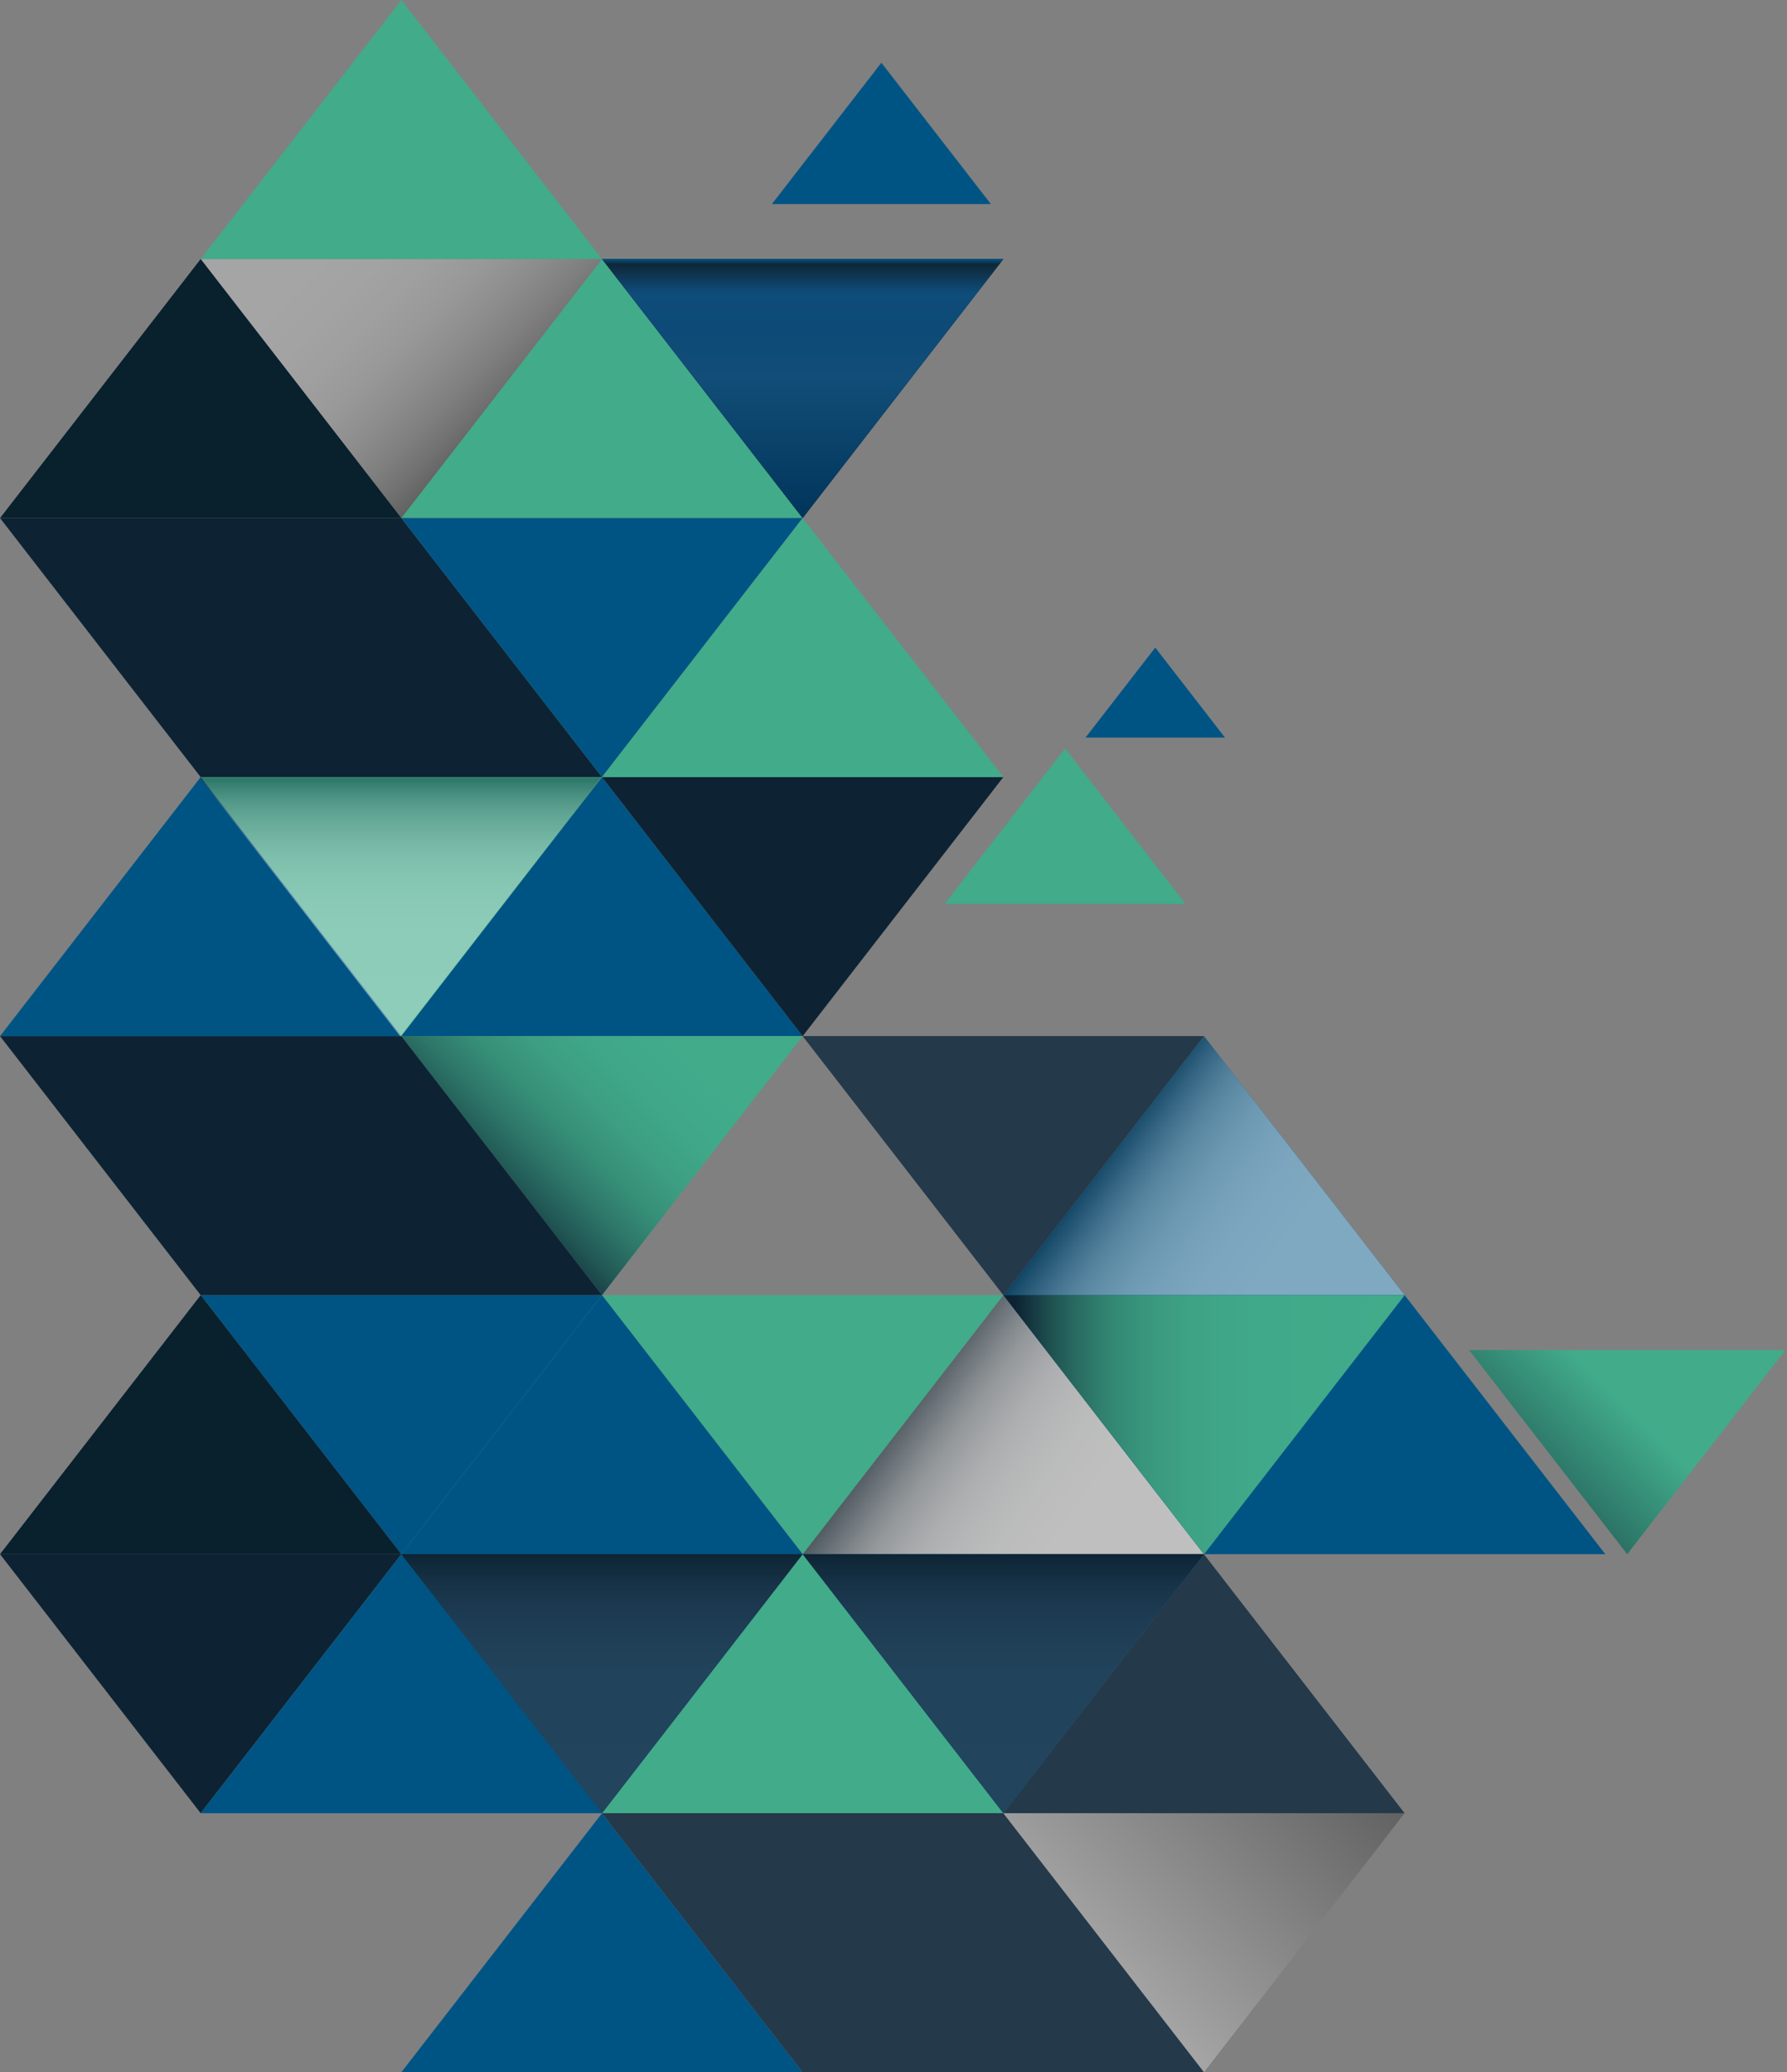 <svg width="659" height="764" viewBox="0 0 659 764" fill="none" xmlns="http://www.w3.org/2000/svg">
<rect x="0" y="0" width="659" height="764" fill="#808080" stroke="none"/>
<path style="mix-blend-mode:multiply" opacity="0.5" d="M443.992 573.006L430.402 555.454L370.002 477.518L296.011 573.006H443.992Z" fill="url(#paint0_linear_156_2633)"/>
<path d="M658.378 497.75H541.772V497.758L600.071 573.006H600.088L658.387 497.758L658.378 497.75Z" fill="url(#paint1_linear_156_2633)"/>
<path d="M222.004 477.501L295.995 572.99H296.011L370.002 477.501L369.993 477.493H222.012L222.004 477.501Z" fill="#41AB8A"/>
<path d="M369.994 668.486H370.01H517.966L443.992 573.023L443.976 573.006L369.994 668.486Z" fill="#24394A"/>
<path d="M74.015 286.499L74.007 286.507L147.997 381.996H148.014L222.004 286.507L221.996 286.499H74.015Z" fill="#41AB8A"/>
<path style="mix-blend-mode:multiply" opacity="0.3" d="M370.002 668.503L369.994 668.487H369.986L369.977 668.503L443.968 763.992H443.984L517.975 668.503L517.966 668.487H370.01L370.002 668.503Z" fill="url(#paint2_linear_156_2633)"/>
<path d="M295.995 381.996L222.005 286.507L148.014 381.996H295.995Z" fill="#005484"/>
<path d="M148.005 382.004L221.996 477.493H222.012L296.003 382.004L295.995 381.996H148.014L148.005 382.004Z" fill="url(#paint3_linear_156_2633)"/>
<path d="M222.005 95.505L148.014 190.994H295.995L222.005 95.505Z" fill="#41AB8A"/>
<path style="mix-blend-mode:multiply" opacity="0.3" d="M147.997 190.994H148.014L222.004 95.505L221.996 95.497H74.015L74.007 95.505L147.997 190.994Z" fill="url(#paint4_linear_156_2633)"/>
<path d="M148.006 0.008L74.016 95.497H221.997L148.006 0.008Z" fill="#41AB8A"/>
<path d="M221.996 477.493H74.015L74.007 477.501L147.997 572.99H148.014L222.004 477.501L221.996 477.493Z" fill="#005484"/>
<path d="M147.997 381.996H0.017L0.008 382.004L73.999 477.493H74.015H221.996L148.006 382.004L147.997 381.996Z" fill="url(#paint5_linear_156_2633)"/>
<path d="M147.997 381.996L74.007 286.507L0.016 381.996H147.997Z" fill="#005484"/>
<path d="M0.016 572.99H147.997L74.007 477.501L0.016 572.99Z" fill="#09202D"/>
<path d="M0.017 572.99L0.008 573.006L73.999 668.487H74.015L148.006 573.006L147.997 572.99H0.017Z" fill="url(#paint6_linear_156_2633)"/>
<path d="M0.016 572.99L74.007 477.501L0.016 572.99Z" fill="#09202D"/>
<path d="M0.016 572.99L74.007 477.501L0.016 572.99Z" fill="url(#paint7_linear_156_2633)"/>
<path d="M221.997 668.52L148.014 763.992H295.97L221.997 668.52Z" fill="#005484"/>
<path d="M0.017 191.002H0.008L73.999 286.499L74.007 286.507L74.015 286.499H221.996L148.006 191.002H147.997H0.017Z" fill="#0D2333"/>
<path d="M74.007 95.505L0.016 190.994H147.997L74.007 95.505Z" fill="#09202D"/>
<path d="M221.997 668.52L295.97 763.992H295.987H295.995H296.012H443.968L369.977 668.503L369.969 668.487H222.013L222.005 668.503L221.997 668.487H221.988L221.98 668.503L221.997 668.52Z" fill="#24394A"/>
<path d="M369.986 668.486H369.994L296.004 573.006L222.013 668.486H369.969H369.986Z" fill="#41AB8A"/>
<path d="M295.995 190.994H296.011L370.002 95.505L369.993 95.497H222.012L222.004 95.505L295.995 190.994Z" fill="#09202D"/>
<path d="M464.672 546.33L444.009 572.99H591.99L518 477.501L464.672 546.33Z" fill="#005484"/>
<path d="M518 477.501L517.991 477.493L444.001 382.004L370.01 477.493V477.501V477.493H369.994L370.002 477.501L430.394 555.445L443.993 572.99H296.012H295.995L222.005 477.501L148.014 572.99H147.998L148.006 573.006L74.016 668.487H221.988H221.997L222.005 668.503L222.013 668.487L296.004 573.006L369.994 668.487L443.976 573.006L443.993 573.023L444.001 573.006L444.009 572.99L464.672 546.33L518 477.501Z" fill="#005484"/>
<path d="M369.993 477.493H370.01L444 382.004L443.992 381.996H296.011L296.003 382.004L369.993 477.493Z" fill="#24394A"/>
<path d="M370.01 668.487H369.994L370.002 668.503L370.01 668.487Z" fill="#0D2333"/>
<path d="M148.014 381.996H147.997L148.006 382.004L148.014 381.996Z" fill="#0D2333"/>
<path d="M221.996 477.493L222.004 477.501L222.013 477.493H221.996Z" fill="#0D2333"/>
<path d="M74.007 668.503L74.016 668.487H73.999L74.007 668.503Z" fill="#0D2333"/>
<path d="M148.014 763.992H147.997L148.006 764L148.014 763.992Z" fill="#0D2333"/>
<path d="M0 572.99L0.008 573.006L0.017 572.99H0Z" fill="#0D2333"/>
<path d="M74.015 95.497H74.007V95.506L74.015 95.497Z" fill="#0D2333"/>
<path d="M0.017 763.992H0L0.008 764L0.017 763.992Z" fill="#0D2333"/>
<path d="M451.735 271.932L426.026 238.755L400.318 271.932H451.735Z" fill="#005484"/>
<path d="M365.403 75.231L325.029 23.128L284.654 75.231H365.403Z" fill="#005484"/>
<path d="M74.007 477.501L74.016 477.493H73.999L74.007 477.501Z" fill="#0D2333"/>
<path d="M370.01 95.497H369.994L370.002 95.505L370.01 95.497Z" fill="#0D2333"/>
<path d="M148.014 190.994H147.997L148.006 191.002L148.014 190.994Z" fill="#0D2333"/>
<path d="M518.007 668.487H517.991L517.999 668.503L518.007 668.487Z" fill="#0D2333"/>
<path d="M591.998 573.006L592.006 572.99H591.99L591.998 573.006Z" fill="#0D2333"/>
<path d="M148.005 0V0.009L148.014 0H148.005Z" fill="#0D2333"/>
<path d="M518.007 477.493H517.991L517.999 477.501L518.007 477.493Z" fill="#0D2333"/>
<path d="M222.013 95.497H221.996L222.004 95.505L222.013 95.497Z" fill="#0D2333"/>
<path d="M444.009 381.996H443.992L444 382.004L444.009 381.996Z" fill="#0D2333"/>
<path d="M369.994 286.499H222.013H221.996L222.004 286.507L295.995 381.996L296.003 382.004L296.011 381.996L370.002 286.507L370.01 286.499H369.994Z" fill="#0D2333"/>
<path d="M148.014 191.002H148.005L221.996 286.499L295.995 191.002H148.014Z" fill="#005484"/>
<path d="M295.995 191.002L221.996 286.499H370.035L295.995 191.002Z" fill="#41AB8A"/>
<path d="M221.98 668.495H221.996L295.97 573.023L295.962 573.006L295.97 572.998H147.998L147.989 573.006L221.98 668.495Z" fill="url(#paint8_linear_156_2633)"/>
<path d="M370.01 668.495H370.027L444.001 573.023L443.992 573.006L444.001 572.998H296.028L296.02 573.006L370.01 668.495Z" fill="url(#paint9_linear_156_2633)"/>
<path d="M295.995 191.002L370.01 95.53L370.002 95.513L370.01 95.505H222.037L222.029 95.513L295.995 191.002Z" fill="url(#paint10_linear_156_2633)"/>
<path style="mix-blend-mode:multiply" opacity="0.4" d="M147.642 382.178H147.659L221.633 286.706L221.624 286.689L221.633 286.681H73.66L73.652 286.689L147.642 382.178Z" fill="url(#paint11_linear_156_2633)"/>
<path style="mix-blend-mode:multiply" opacity="0.5" d="M517.966 477.484L504.376 459.94L443.976 381.996L369.994 477.484H517.966Z" fill="url(#paint12_linear_156_2633)"/>
<path d="M497.337 504.161L517.999 477.501H370.018L444.009 572.99L497.337 504.161Z" fill="url(#paint13_linear_156_2633)"/>
<path d="M392.774 275.952L348.363 333.267L348.355 333.275H348.363H437.193L392.774 275.952Z" fill="#41AB8A"/>
<defs>
<linearGradient id="paint0_linear_156_2633" x1="272.603" y1="481.968" x2="425.861" y2="591.791" gradientUnits="userSpaceOnUse">
<stop offset="0.37" stop-color="#0D2333"/>
<stop offset="0.4" stop-color="#394B58"/>
<stop offset="0.43" stop-color="#62707B"/>
<stop offset="0.46" stop-color="#88939B"/>
<stop offset="0.49" stop-color="#A8B0B6"/>
<stop offset="0.53" stop-color="#C4C9CD"/>
<stop offset="0.57" stop-color="#DADDDF"/>
<stop offset="0.62" stop-color="#EBECEE"/>
<stop offset="0.68" stop-color="#F6F7F8"/>
<stop offset="0.76" stop-color="#FDFDFD"/>
<stop offset="1" stop-color="white"/>
</linearGradient>
<linearGradient id="paint1_linear_156_2633" x1="531.747" y1="574.561" x2="618.823" y2="487.485" gradientUnits="userSpaceOnUse">
<stop offset="0.03" stop-color="#0D2333"/>
<stop offset="0.44" stop-color="#2E796A"/>
<stop offset="0.71" stop-color="#41AB8A"/>
</linearGradient>
<linearGradient id="paint2_linear_156_2633" x1="401.608" y1="721.624" x2="486.36" y2="636.88" gradientUnits="userSpaceOnUse">
<stop stop-color="white"/>
<stop offset="1" stop-color="#1C1C1B"/>
</linearGradient>
<linearGradient id="paint3_linear_156_2633" x1="149.478" y1="465.284" x2="280.543" y2="334.21" gradientUnits="userSpaceOnUse">
<stop offset="0.17" stop-color="#0D2333"/>
<stop offset="0.2" stop-color="#14343E"/>
<stop offset="0.27" stop-color="#215855"/>
<stop offset="0.34" stop-color="#2D7668"/>
<stop offset="0.41" stop-color="#368E77"/>
<stop offset="0.49" stop-color="#3C9E82"/>
<stop offset="0.58" stop-color="#40A888"/>
<stop offset="0.69" stop-color="#41AB8A"/>
</linearGradient>
<linearGradient id="paint4_linear_156_2633" x1="105.629" y1="63.882" x2="190.381" y2="148.626" gradientUnits="userSpaceOnUse">
<stop stop-color="white"/>
<stop offset="0.26" stop-color="#FDFDFD"/>
<stop offset="0.41" stop-color="#F5F5F5"/>
<stop offset="0.52" stop-color="#E7E7E7"/>
<stop offset="0.62" stop-color="#D4D4D4"/>
<stop offset="0.7" stop-color="#BBBBBB"/>
<stop offset="0.78" stop-color="#9C9C9C"/>
<stop offset="0.86" stop-color="#787877"/>
<stop offset="0.93" stop-color="#4E4E4D"/>
<stop offset="1" stop-color="#1C1C1B"/>
</linearGradient>
<linearGradient id="paint5_linear_156_2633" x1="0.017" y1="429.748" x2="222.004" y2="429.748" gradientUnits="userSpaceOnUse">
<stop stop-color="#0D2333"/>
<stop offset="0.14" stop-color="#0D2333"/>
<stop offset="1" stop-color="#0D2333"/>
</linearGradient>
<linearGradient id="paint6_linear_156_2633" x1="31.639" y1="626.127" x2="116.391" y2="541.375" gradientUnits="userSpaceOnUse">
<stop stop-color="#0D2333"/>
<stop offset="0.14" stop-color="#0D2333"/>
<stop offset="1" stop-color="#0D2333"/>
</linearGradient>
<linearGradient id="paint7_linear_156_2633" x1="37.016" y1="477.509" x2="37.016" y2="668.478" gradientUnits="userSpaceOnUse">
<stop stop-color="#0D2333"/>
<stop offset="0.14" stop-color="#0D2333"/>
<stop offset="1" stop-color="#0D2333"/>
</linearGradient>
<linearGradient id="paint8_linear_156_2633" x1="221.988" y1="572.998" x2="221.988" y2="668.495" gradientUnits="userSpaceOnUse">
<stop stop-color="#0D2333"/>
<stop offset="0.02" stop-color="#0F2738"/>
<stop offset="0.13" stop-color="#183449"/>
<stop offset="0.27" stop-color="#1E3D54"/>
<stop offset="0.46" stop-color="#21435B"/>
<stop offset="1" stop-color="#22445D"/>
</linearGradient>
<linearGradient id="paint9_linear_156_2633" x1="370.018" y1="572.998" x2="370.018" y2="668.495" gradientUnits="userSpaceOnUse">
<stop stop-color="#0D2333"/>
<stop offset="0.02" stop-color="#0F2738"/>
<stop offset="0.13" stop-color="#183449"/>
<stop offset="0.27" stop-color="#1E3D54"/>
<stop offset="0.46" stop-color="#21435B"/>
<stop offset="1" stop-color="#22445D"/>
</linearGradient>
<linearGradient id="paint10_linear_156_2633" x1="296.02" y1="95.505" x2="296.02" y2="191.002" gradientUnits="userSpaceOnUse">
<stop stop-color="#005484"/>
<stop offset="0.02" stop-color="#0F2738"/>
<stop offset="0.13" stop-color="#0E4C7A"/>
<stop offset="0.27" stop-color="#0D4A77"/>
<stop offset="0.46" stop-color="#114D77"/>
<stop offset="1" stop-color="#01355B"/>
</linearGradient>
<linearGradient id="paint11_linear_156_2633" x1="147.65" y1="286.681" x2="147.65" y2="382.178" gradientUnits="userSpaceOnUse">
<stop stop-color="#0D2333"/>
<stop offset="0.04" stop-color="#394B58"/>
<stop offset="0.08" stop-color="#62707B"/>
<stop offset="0.13" stop-color="#88939B"/>
<stop offset="0.19" stop-color="#A8B0B6"/>
<stop offset="0.25" stop-color="#C4C9CD"/>
<stop offset="0.31" stop-color="#DADDDF"/>
<stop offset="0.39" stop-color="#EBECEE"/>
<stop offset="0.49" stop-color="#F6F7F8"/>
<stop offset="0.62" stop-color="#FDFDFD"/>
<stop offset="1" stop-color="white"/>
</linearGradient>
<linearGradient id="paint12_linear_156_2633" x1="346.576" y1="386.454" x2="499.835" y2="496.278" gradientUnits="userSpaceOnUse">
<stop offset="0.37" stop-color="#0D2333"/>
<stop offset="0.4" stop-color="#394B58"/>
<stop offset="0.43" stop-color="#62707B"/>
<stop offset="0.46" stop-color="#88939B"/>
<stop offset="0.49" stop-color="#A8B0B6"/>
<stop offset="0.53" stop-color="#C4C9CD"/>
<stop offset="0.57" stop-color="#DADDDF"/>
<stop offset="0.62" stop-color="#EBECEE"/>
<stop offset="0.68" stop-color="#F6F7F8"/>
<stop offset="0.76" stop-color="#FDFDFD"/>
<stop offset="1" stop-color="white"/>
</linearGradient>
<linearGradient id="paint13_linear_156_2633" x1="370.027" y1="525.237" x2="518.008" y2="525.237" gradientUnits="userSpaceOnUse">
<stop offset="0.03" stop-color="#0D2333"/>
<stop offset="0.06" stop-color="#13323D"/>
<stop offset="0.12" stop-color="#1F5251"/>
<stop offset="0.19" stop-color="#2A6E63"/>
<stop offset="0.26" stop-color="#328571"/>
<stop offset="0.35" stop-color="#39967D"/>
<stop offset="0.46" stop-color="#3EA284"/>
<stop offset="0.62" stop-color="#40A989"/>
<stop offset="1" stop-color="#41AB8A"/>
</linearGradient>
</defs>
</svg>
